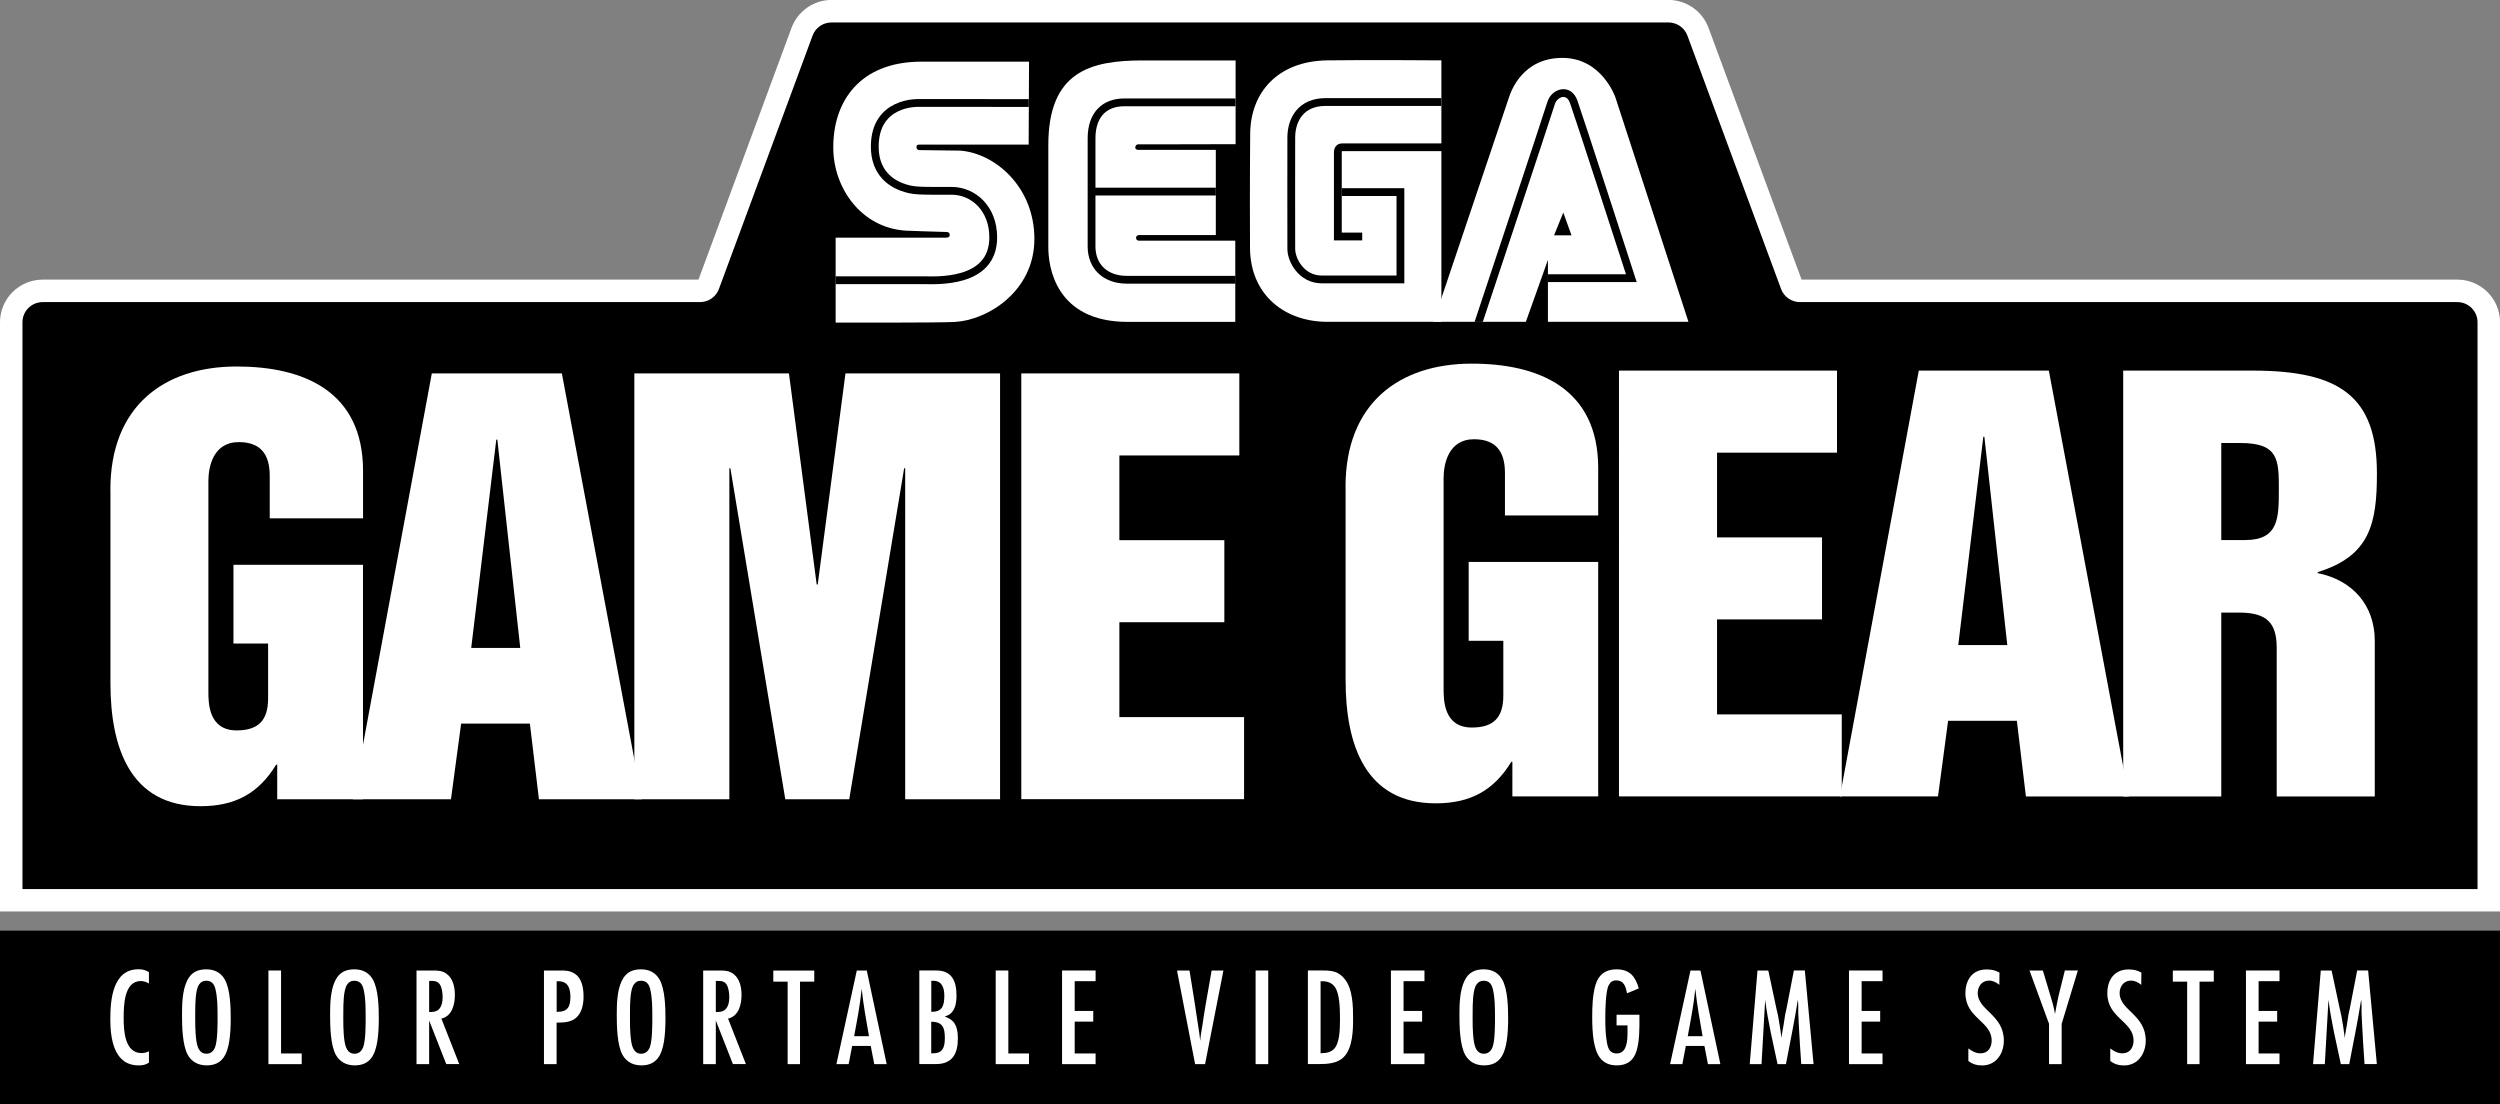 <?xml version="1.0" encoding="utf-8"?>
<!-- Generator: Adobe Illustrator 26.0.3, SVG Export Plug-In . SVG Version: 6.00 Build 0)  -->
<svg version="1.1" id="Layer_1" xmlns="http://www.w3.org/2000/svg" xmlns:xlink="http://www.w3.org/1999/xlink" x="0px" y="0px"
	 viewBox="0 0 3839 1695.3" style="enable-background:new 0 0 3839 1695.3;" xml:space="preserve">
<rect x="0" y="0" width="3839" height="1695.3" fill="#808080" stroke="none"/>
<style type="text/css">
	.st0{fill:#FFFFFF;}
	.st1{fill:#FFA300;}
	.st2{fill:#D60700;}
	.st3{fill:#034693;}
	.st4{fill:none;stroke:#FFFFFF;stroke-width:11.969;stroke-miterlimit:10;}
	
		.st5{clip-path:url(#SVGID_00000132079302939814860340000010840808420215847339_);fill:none;stroke:#FFFFFF;stroke-width:11.969;stroke-miterlimit:10;}
	
		.st6{clip-path:url(#SVGID_00000014629306306055439590000012895539553101236670_);fill:none;stroke:#FFFFFF;stroke-width:11.969;stroke-miterlimit:10;}
	
		.st7{clip-path:url(#SVGID_00000014603013278031409440000017885503325461672583_);fill:none;stroke:#FFFFFF;stroke-width:11.969;stroke-miterlimit:10;}
	
		.st8{clip-path:url(#SVGID_00000009567335802157573190000002719635003525890490_);fill:none;stroke:#FFFFFF;stroke-width:11.969;stroke-miterlimit:10;}
	
		.st9{clip-path:url(#SVGID_00000143580531969944684350000004393343255220719778_);fill:none;stroke:#FFFFFF;stroke-width:11.969;stroke-miterlimit:10;}
	
		.st10{clip-path:url(#SVGID_00000042704867497750860340000016308050948976194220_);fill:none;stroke:#FFFFFF;stroke-width:11.969;stroke-miterlimit:10;}
	.st11{fill:none;stroke:#000000;stroke-width:11.969;stroke-miterlimit:10;}
	
		.st12{clip-path:url(#SVGID_00000085245409054778679110000011430351497830007461_);fill:none;stroke:#000000;stroke-width:11.969;stroke-miterlimit:10;}
	
		.st13{clip-path:url(#SVGID_00000152986581933087662200000014082220539620449718_);fill:none;stroke:#000000;stroke-width:11.969;stroke-miterlimit:10;}
	
		.st14{clip-path:url(#SVGID_00000087374032222833998530000016990464983524390334_);fill:none;stroke:#000000;stroke-width:11.969;stroke-miterlimit:10;}
	
		.st15{clip-path:url(#SVGID_00000127019117283173709370000009828798594696759214_);fill:none;stroke:#000000;stroke-width:11.969;stroke-miterlimit:10;}
	
		.st16{clip-path:url(#SVGID_00000052104681055319936190000004547623391087968163_);fill:none;stroke:#000000;stroke-width:11.969;stroke-miterlimit:10;}
	
		.st17{clip-path:url(#SVGID_00000182530738740662932020000016457733247566817206_);fill:none;stroke:#000000;stroke-width:11.969;stroke-miterlimit:10;}
	.st18{fill:none;}
</style>
<g>
	<g>
		<rect x="0" y="1429.1" width="3839" height="266.2"/>
		<g>
			<g>
				<path class="st0" d="M228.6,1631.9c-5.8,3.4-9.1,4.1-15.7,4.1c-38.4,0-43.5-41.8-43.5-71.3s3.7-76.3,43.1-76.3
					c6.7,0,10.3,1.1,16.2,4.3v17.5c-3.9-2.2-8-3.7-12.5-3.7c-26.1,0-26.3,38.8-26.3,57.1c0,18.8,1.5,53.5,27.4,53.5
					c4.3,0,7.5-0.9,11.4-2.8V1631.9z"/>
				<path class="st0" d="M352.1,1598.7c-3.4,21.1-11,37.3-34.9,37.3c-12.3,0-22.8-5.2-28.9-16.2c-8.2-14.9-8.8-44-8.8-61
					c0-16.8,0.4-37.5,7.8-52.8c6-12.5,15.7-17.5,29.5-17.5c12.1,0,22,4.7,28.2,15.3c8.8,15.3,9.3,43.3,9.3,61
					C354.3,1576.3,353.8,1587.5,352.1,1598.7z M331,1519.6c-1.7-7.8-5.6-13.6-14.2-13.6c-5.2,0-8.4,1.9-11.2,6
					c-5.8,8.2-5.8,31.7-5.8,41.8c0,15.1-0.4,30.6,1.9,45.5c1.5,8.8,4.5,18.8,15.3,18.8c6.9,0,11-4.1,13.4-10.3
					c3.9-11,3.7-35.8,3.7-48.3C334,1546.4,334,1532.6,331,1519.6z"/>
				<path class="st0" d="M412.2,1634.1v-143.8h19.4v127.4h31.7v16.4H412.2z"/>
				<path class="st0" d="M579.5,1598.7c-3.4,21.1-11,37.3-34.9,37.3c-12.3,0-22.8-5.2-28.9-16.2c-8.2-14.9-8.8-44-8.8-61
					c0-16.8,0.4-37.5,7.8-52.8c6-12.5,15.7-17.5,29.5-17.5c12.1,0,22,4.7,28.2,15.3c8.8,15.3,9.3,43.3,9.3,61
					C581.6,1576.3,581.2,1587.5,579.5,1598.7z M558.4,1519.6c-1.7-7.8-5.6-13.6-14.2-13.6c-5.2,0-8.4,1.9-11.2,6
					c-5.8,8.2-5.8,31.7-5.8,41.8c0,15.1-0.4,30.6,1.9,45.5c1.5,8.8,4.5,18.8,15.3,18.8c6.9,0,11-4.1,13.4-10.3
					c3.9-11,3.7-35.8,3.7-48.3C561.4,1546.4,561.4,1532.6,558.4,1519.6z"/>
				<path class="st0" d="M685.3,1634.1l-26.3-67v67h-19.4v-143.8h25.7c7.8,0,14.4,0.4,20.9,5.4c9.7,7.3,12.3,20.7,12.3,32.1
					c0,14-3.9,32.5-20.7,36.4l27.4,69.8H685.3z M659,1554.1c5,0,10.1-0.2,14-3.4c5.4-4.5,6.7-12.7,6.7-19.4c0-5.8-0.9-13.8-3.9-19
					c-3.2-5.4-8-6-13.6-6H659V1554.1z"/>
			</g>
			<g>
				<path class="st0" d="M860.8,1490.3c8,0,14,0.2,21.1,4.5c11.9,7.1,14.2,22.8,14.2,35.6c0,11.9-2.6,25.6-12.5,33.4
					c-8.2,6.3-19,6.5-28.9,6.5v63.8h-19.4v-143.8H860.8z M856.5,1553.7c15.7,0,19.4-8.6,19.4-22.8c0-12.9-3.4-24.1-18.5-24.1h-2.6
					v47H856.5z"/>
				<path class="st0" d="M1019.7,1598.7c-3.4,21.1-11,37.3-34.9,37.3c-12.3,0-22.8-5.2-28.9-16.2c-8.2-14.9-8.8-44-8.8-61
					c0-16.8,0.4-37.5,7.8-52.8c6-12.5,15.7-17.5,29.5-17.5c12.1,0,22,4.7,28.2,15.3c8.8,15.3,9.3,43.3,9.3,61
					C1021.8,1576.3,1021.4,1587.5,1019.7,1598.7z M998.6,1519.6c-1.7-7.8-5.6-13.6-14.2-13.6c-5.2,0-8.4,1.9-11.2,6
					c-5.8,8.2-5.8,31.7-5.8,41.8c0,15.1-0.4,30.6,1.9,45.5c1.5,8.8,4.5,18.8,15.3,18.8c6.9,0,11-4.1,13.4-10.3
					c3.9-11,3.7-35.8,3.7-48.3C1001.6,1546.4,1001.6,1532.6,998.6,1519.6z"/>
				<path class="st0" d="M1125.5,1634.1l-26.3-67v67h-19.4v-143.8h25.7c7.8,0,14.4,0.4,20.9,5.4c9.7,7.3,12.3,20.7,12.3,32.1
					c0,14-3.9,32.5-20.7,36.4l27.4,69.8H1125.5z M1099.2,1554.1c5,0,10.1-0.2,14-3.4c5.4-4.5,6.7-12.7,6.7-19.4
					c0-5.8-0.9-13.8-3.9-19c-3.2-5.4-8-6-13.6-6h-3.2V1554.1z"/>
				<path class="st0" d="M1228.5,1507.4v126.7h-19v-126.7h-22v-17h62.9v17H1228.5z"/>
				<path class="st0" d="M1342.5,1634.1l-5.4-28h-28.5l-5.4,28h-18.8l31.3-143.8h15.3l30.6,143.8H1342.5z M1334.4,1591.2
					c-4.3-24.1-8.6-48.5-11.2-72.9c-2.4,24.6-7.1,48.7-11.6,72.9H1334.4z"/>
				<path class="st0" d="M1438,1490.3c24.1,0,30.8,17,30.8,38.4c0,8-0.9,16.6-5.4,23.5c-3.2,5-7.1,6.9-12.7,8.8
					c4.5,1.7,9.3,3.9,12.7,7.5c6.3,6.7,7.5,17.2,7.5,26.1c0,23.3-8.2,39.4-33.8,39.4h-25.4v-143.8H1438z M1431.3,1553.7
					c16.6,0,18.8-11,18.8-25c0-11.2-3.4-22.6-16.8-22.6h-3.2v47.6H1431.3z M1430,1617.5c4.1,0,8.4,0,12.1-1.7
					c8-3.7,8.8-14.2,8.8-21.8c0-15.7-3.2-25-20.9-25V1617.5z"/>
				<path class="st0" d="M1529,1634.1v-143.8h19.4v127.4h31.7v16.4H1529z"/>
				<path class="st0" d="M1630.9,1634.1v-143.8h51.5v16.4h-32.1v45.7h28.5v16.4h-28.5v48.9h32.1v16.4H1630.9z"/>
			</g>
			<g>
				<path class="st0" d="M1850.5,1634.1h-15.3l-27.8-143.8h19.2c4.5,27.8,9.1,55.6,13.1,83.6c1.3,8.2,2.6,16.4,3.4,24.6
					c0.4-7.8,1.9-15.5,3.2-23.3c1.7-10.6,3-21.3,5-31.9l9.3-53h18.1L1850.5,1634.1z"/>
				<path class="st0" d="M1928.1,1634.1v-143.8h19.4v143.8H1928.1z"/>
				<path class="st0" d="M2032.4,1490.3c14,0,23.5,1.9,32.5,13.1c12.5,15.3,12.9,41.8,12.9,60.8c0,18.1-0.6,44.4-13.8,58.4
					c-10.1,10.8-26.1,11.4-39.9,11.4h-15.7v-143.8H2032.4z M2028.8,1617.3c18.3,0,24.6-8.4,27.4-25.6c1.3-8.8,1.5-17.9,1.5-26.7
					c0-9.3-0.2-18.8-1.3-28c-2.2-16.6-6.5-30.2-26.1-30.2h-2.4v110.6H2028.8z"/>
				<path class="st0" d="M2135.9,1634.1v-143.8h51.5v16.4h-32.1v45.7h28.5v16.4h-28.5v48.9h32.1v16.4H2135.9z"/>
				<path class="st0" d="M2313.7,1598.7c-3.4,21.1-11,37.3-34.9,37.3c-12.3,0-22.8-5.2-28.9-16.2c-8.2-14.9-8.8-44-8.8-61
					c0-16.8,0.4-37.5,7.8-52.8c6-12.5,15.7-17.5,29.5-17.5c12.1,0,22,4.7,28.2,15.3c8.8,15.3,9.3,43.3,9.3,61
					C2315.9,1576.3,2315.4,1587.5,2313.7,1598.7z M2292.6,1519.6c-1.7-7.8-5.6-13.6-14.2-13.6c-5.2,0-8.4,1.9-11.2,6
					c-5.8,8.2-5.8,31.7-5.8,41.8c0,15.1-0.4,30.6,1.9,45.5c1.5,8.8,4.5,18.8,15.3,18.8c6.9,0,11-4.1,13.4-10.3
					c3.9-11,3.7-35.8,3.7-48.3C2295.6,1546.4,2295.6,1532.6,2292.6,1519.6z"/>
			</g>
			<g>
				<path class="st0" d="M2517.5,1564c0,15.7,0.2,33.4-4.1,48.7c-4.3,15.3-14.4,23.3-30.4,23.3c-24.6,0-32.3-17.2-35.8-38.6
					c-1.7-11.4-2.2-23.1-2.2-34.5c0-16.6,0.4-34.9,5.2-50.9c4.7-15.5,15.5-23.5,31.9-23.5c20.5,0,29.1,10.8,34.5,29.3l-18.1,7.5
					c-1.9-9.7-4.5-19.8-16.6-19.8c-6,0-8.8,2.4-11.6,7.5c-4.7,8.8-5.2,38.2-5.2,49.1c0,13.1,0.2,26.5,2.6,39.4
					c1.7,8.8,4.5,16.2,14.9,16.2c16.2,0,16.6-20.9,16.6-32.5v-10.6h-16.8v-16.4h35.1V1564z"/>
				<path class="st0" d="M2622.7,1634.1l-5.4-28h-28.5l-5.4,28h-18.8l31.3-143.8h15.3l30.6,143.8H2622.7z M2614.5,1591.2
					c-4.3-24.1-8.6-48.5-11.2-72.9c-2.4,24.6-7.1,48.7-11.6,72.9H2614.5z"/>
				<path class="st0" d="M2766,1634.1c-1.3-19.8-2.8-39.9-3.7-59.7c-0.2-6.5-0.6-12.7-0.9-19.2c-0.2-6.7,0.4-13.4-0.6-20
					c-5.2,33.2-12.1,66-18.3,98.9h-12.9c-6.9-32.8-14.9-65.5-19-98.9l-5.6,98.9h-18.1l11.9-143.8h16.6l12.5,58.6
					c0.6,3.4,1.7,6.9,2.4,10.3c2.2,11.6,3.9,23.3,5.4,34.9c0.4-6.9,2.2-13.6,3.2-20.3c0.9-5.2,1.5-10.6,2.4-15.7
					c0.6-3.4,1.5-6.7,2.2-10.1l11.2-57.8h16.8l13.4,143.8H2766z"/>
				<path class="st0" d="M2839.3,1634.1v-143.8h51.5v16.4h-32.1v45.7h28.5v16.4h-28.5v48.9h32.1v16.4H2839.3z"/>
			</g>
			<g>
				<path class="st0" d="M3070.2,1512.3c-4.7-3.7-9.7-6.5-15.7-6.5c-11,0-17.5,8.8-17.5,19.2c0,26.5,40.1,33.2,40.1,72.9
					c0,20-11.9,38.2-33.4,38.2c-8,0-14.7-1.9-21.1-6.9V1610c5.8,4.3,11.4,7.5,18.8,7.5c11.4,0,17-9.1,17-19.6
					c0-29.7-40.3-34.3-40.3-72.6c0-20.5,10.6-36.6,32.5-36.6c8,0,12.7,1.1,19.8,4.7L3070.2,1512.3z"/>
				<path class="st0" d="M3165.9,1572.2v61.9h-19.4v-61.9l-30-81.9h20.5l11.6,38.6c2.8,9.3,5,16.4,7.1,28c1.1-6.5,3.9-21.1,5.6-28.5
					l9.5-38.2h20L3165.9,1572.2z"/>
				<path class="st0" d="M3288.1,1512.3c-4.7-3.7-9.7-6.5-15.7-6.5c-11,0-17.5,8.8-17.5,19.2c0,26.5,40.1,33.2,40.1,72.9
					c0,20-11.9,38.2-33.4,38.2c-8,0-14.7-1.9-21.1-6.9V1610c5.8,4.3,11.4,7.5,18.8,7.5c11.4,0,17-9.1,17-19.6
					c0-29.7-40.3-34.3-40.3-72.6c0-20.5,10.6-36.6,32.5-36.6c8,0,12.7,1.1,19.8,4.7L3288.1,1512.3z"/>
				<path class="st0" d="M3377.6,1507.4v126.7h-19v-126.7h-22v-17h62.9v17H3377.6z"/>
				<path class="st0" d="M3448.9,1634.1v-143.8h51.5v16.4h-32.1v45.7h28.5v16.4h-28.5v48.9h32.1v16.4H3448.9z"/>
				<path class="st0" d="M3631,1634.1c-1.3-19.8-2.8-39.9-3.7-59.7c-0.2-6.5-0.6-12.7-0.9-19.2c-0.2-6.7,0.4-13.4-0.6-20
					c-5.2,33.2-12.1,66-18.3,98.9h-12.9c-6.9-32.8-14.9-65.5-19-98.9l-5.6,98.9h-18.1l11.9-143.8h16.6l12.5,58.6
					c0.6,3.4,1.7,6.9,2.4,10.3c2.2,11.6,3.9,23.3,5.4,34.9c0.4-6.9,2.2-13.6,3.2-20.3c0.9-5.2,1.5-10.6,2.4-15.7
					c0.6-3.4,1.5-6.7,2.2-10.1l11.2-57.8h16.8l13.4,143.8H3631z"/>
			</g>
		</g>
	</g>
	<g>
		<path class="st0" d="M0,1399.7V494.9c0-36.1,29.4-65.5,65.5-65.5h1007.1l142.9-386.7c9.5-25.6,34.1-42.8,61.4-42.8h1285.3
			c27.3,0,51.9,17.2,61.4,42.8l142.9,386.7h1007.1c36.1,0,65.5,29.4,65.5,65.5v904.7H0z"/>
		<path d="M34.5,494.9v870.3h3770V494.9c0-17.1-13.9-31-31-31H2764c-13,0-24.6-8.1-29-20.2l-143.8-389c-4.5-12.2-16.1-20.2-29-20.2
			H1276.8c-13,0-24.6,8.1-29,20.2l-143.8,389c-4.5,12.2-16.1,20.2-29,20.2H65.5C48.3,464,34.5,477.8,34.5,494.9z"/>
		<g>
			<g>
				<g>
					<path class="st0" d="M169.5,751.9c0-127.7,81.8-189.1,194-189.1c102.3,0,194,37.6,194,160.4v72.8H414.2v-65.5
						c0-32.7-13.9-51.6-47.5-51.6c-40.1,0-46.7,39.3-46.7,59.7v323.3c0,17.2,0,59.7,43.4,59.7c33.6,0,48.3-15.6,48.3-49.1v-84.3
						h-53.2V867.3h198.9v360.1H425.7v-53.2h-1.6c-27,44.2-63,63.8-116.2,63.8c-108,0-138.3-90-138.3-189.1V751.9z"/>
					<path class="st0" d="M663.1,573.4h199.7l122.8,654h-158l-13.9-116.2H708.1l-15.6,116.2H541.9L663.1,573.4z M723.6,995h75.3
						l-35.2-320h-1.6L723.6,995z"/>
					<path class="st0" d="M974.1,573.4h237.4l42.6,324.1h1.6l42.6-324.1h237.4v654h-145.7V719.1h-1.6l-84.3,508.3h-98.2l-84.3-508.3
						h-1.6v508.3H974.1V573.4z"/>
					<path class="st0" d="M1568.3,573.4h334.8v126h-184.2v130.1h161.2v126h-161.2v145.7h191.5v126h-342.1V573.4z"/>
				</g>
				<g>
					<path class="st0" d="M2066.2,747.5c0-127.7,81.8-189.1,194-189.1c102.3,0,194,37.7,194,160.4v72.8h-143.2v-65.5
						c0-32.7-13.9-51.6-47.5-51.6c-40.1,0-46.7,39.3-46.7,59.7v323.3c0,17.2,0,59.7,43.4,59.7c33.6,0,48.3-15.6,48.3-49.1V984h-53.2
						V862.9h198.9V1223h-131.8v-53.2h-1.6c-27,44.2-63,63.8-116.2,63.8c-108,0-138.3-90-138.3-189.1V747.5z"/>
					<path class="st0" d="M2486.1,569.1h334.8v126h-184.2v130.1h161.2v126h-161.2V1097h191.5v126h-342.1V569.1z"/>
					<path class="st0" d="M2946.5,569.1h199.7l122.8,654h-158l-13.9-116.2h-105.6L2976,1223h-150.6L2946.5,569.1z M3007.1,990.6
						h75.3l-35.2-320h-1.6L3007.1,990.6z"/>
				</g>
			</g>
			<path class="st0" d="M3646.7,1132.4c-0.1-11.4,0-22.6,0-32.9V1069V984c0-54.8-34.4-93.3-87.6-103.9v-1.6
				c80.2-24.6,90.9-74.5,90.9-151.4c0-117.9-56.5-158-190.7-158h-198.9v654h150.6V940.7h27.8c42.6,0,57.3,16.4,57.3,54v104.8
				c0,43.4,0,98.5,0,123.6h150.6V1132.4z M3447.8,829.3h-36.8v-149h29.5c58.9,0,58.9,26.2,58.9,72
				C3499.3,795,3499.3,829.3,3447.8,829.3z"/>
		</g>
		<g>
			<path class="st0" d="M2213.4,220.2V92.7c0,0-118.5-0.9-175.5,0c-76.2,1.2-117.4,49.6-118.1,112.1c-0.6,62.5-0.5,156.1-0.3,176.3
				c0.6,72.1,53.9,114,121.2,113.1h172.7V232.1h-151.5c-0.7,0-1.1,0-1.3,0.1c-0.1,0.3-0.2,0.8-0.2,1.7c0,10.6,0,123.3,0,123.3
				l31.4,0v12h-43.4c0,0,0-124.7,0-135.2c0-4.1,1.3-13.8,13.5-13.8H2213.4z"/>
			<path id="path16_00000119824195629734931900000005145508348265406104_" class="st0" d="M2201.2,494.2c0,0,114.8-341.2,116-344.7
				c3.2-9.8,21.1-60.6,82-60.6c60.9,0,81.4,60.6,81.4,60.6l112.2,344.7h-215.8v-95.1l-33.9,95.1H2201.2z M2413.2,361.4l-12.6-35
				l-14.2,35H2413.2z"/>
			<path id="path26_00000172436835676428084630000007603475637807890345_" class="st11" d="M2213.4,156.7c0,0-114.5,0-178.2,0
				c-36.4,0-51.9,25.7-52.3,53.5c-0.2,13.1,0,153.2,0,171.8s16.5,47.1,46.8,47.1c29.1,0,120.8,0,120.8,0V295h-60.6h-29.5"/>
			<path id="path28_00000073685027171490732160000000529261407386408854_" class="st0" d="M1896.9,369.6v124.7h-165
				c-111.3,0-122.1-85.2-122.1-114.3c0-4.4,0-157.2,0-157.2c0-113,64.6-130,144.9-130c10.2,0,142.7,0,142.7,0v128.6l-92.8,0.2H1779
				h-4.3h-27.1c-2.4,0-4.3,2.4-4.3,4.8c0,2.4,1.9,3.7,4.3,3.7h27.1h4.3h25.6h62.4v130.9h-62.6h-6.8h-4.3h-44.5
				c-2.4,0-4.3,1.9-4.3,4.3c0,2.4,1.9,4.3,4.3,4.3h44.5h4.3h6.8h59.4L1896.9,369.6"/>
			<path id="path32_00000021118013787942281530000004455261888858598806_" class="st11" d="M1897.4,429.6c0,0-134.3,0-167,0
				c-32.7,0-54.2-20-54.2-51.2c0-18.9,0-150.8,0-165.9c0-38,21.4-55.3,50-55.3c27.2,0,171.1,0,171.1,0"/>
			<path id="path34_00000020380525508066303840000003660072983303103151_" class="st11" d="M1867,294.2h-191.3"/>
			<path id="path36_00000176013370994641974180000004480284855784438920_" class="st0" d="M1580.2,94.7c0,0-109.2,0-165.4,0
				c-93.4,0-136.2,60-135.2,133.9c0.8,60.6,43.1,121.5,111.7,125.6c0,0,50.3,1.9,57.3,1.9c7,0,10.1,0.2,9.7,5.3
				c-0.3,4.2-5.5,3.6-10.4,3.6h-164.7v58.3l0,72.1c0,0,158.4,0.4,182.9-1c51.2-2.9,122.3-47.5,122.3-127.5
				c0-80-60.3-131.4-113.7-135.6c0,0-59.2-0.8-62.6-0.8c-3.4,0-5.1-2.1-4.7-5c0.4-2.9,0.9-3.4,4.7-3.4c3.8,0,167.5,0,167.5,0
				L1580.2,94.7"/>
			<path id="path38_00000167367436657989870980000012908917567581333940_" class="st11" d="M1579.8,158.2l-168.8-0.1
				c0,0-67.7-3.2-67.7,67.1c0,34.9,19.1,53.5,41.1,61.8c18,6.8,27.1,6,76.6,6c33.5,0,64.2,26.8,64.2,71.6
				c0,72.1-89.4,65.7-107.4,65.7c-12.1,0-134.8,0-134.8,0"/>
			<g>
				<defs>
					<rect id="SVGID_00000143610179366278656480000013233813963164731308_" x="2221.4" y="125.7" width="308.9" height="368.6"/>
				</defs>
				<clipPath id="SVGID_00000165933328500002393370000010190562577595341755_">
					<use xlink:href="#SVGID_00000143610179366278656480000013233813963164731308_"  style="overflow:visible;"/>
				</clipPath>
				
					<path id="path22_00000047776544818781504920000005095649673547810727_" style="clip-path:url(#SVGID_00000165933328500002393370000010190562577595341755_);fill:none;stroke:#000000;stroke-width:11.969;stroke-miterlimit:10;" d="
					M2269.3,498.4c0,0,107.7-323.7,112.5-339.9s26.9-23.9,34.7-2.4s88.6,271.1,88.6,271.1h-128.2"/>
			</g>
		</g>
	</g>
</g>
</svg>
